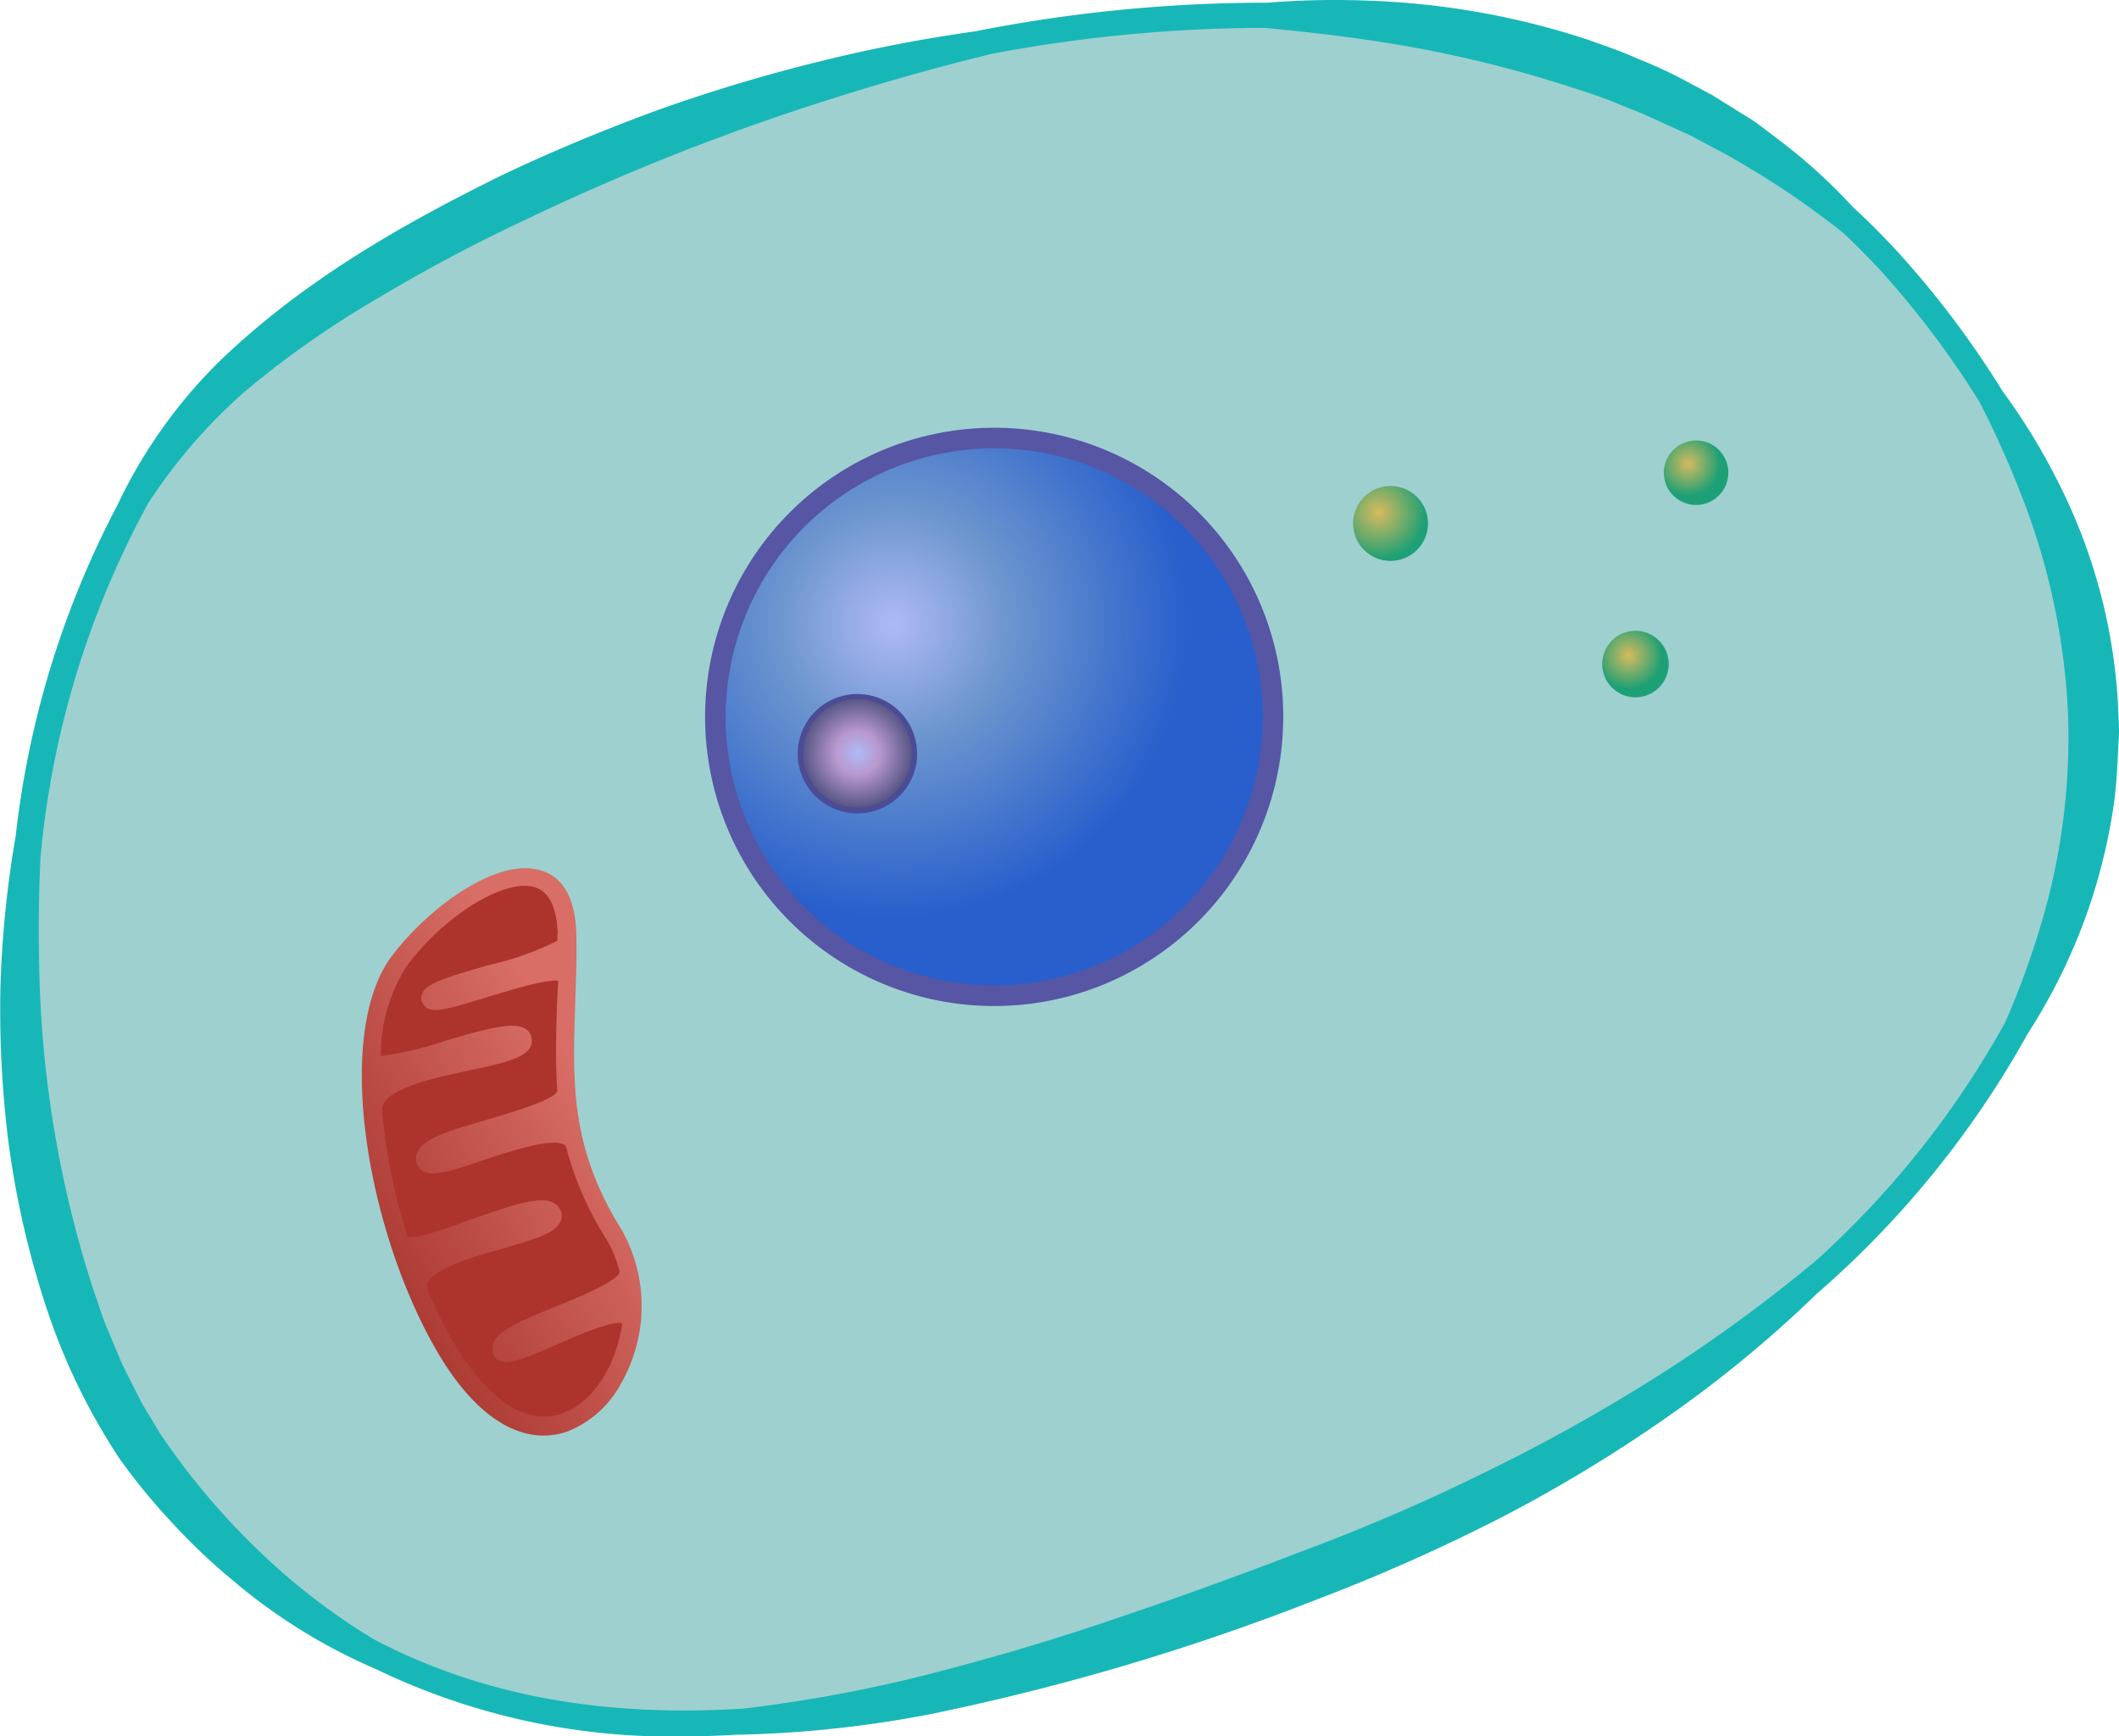 <svg id="Layer_1" data-name="Layer 1" xmlns="http://www.w3.org/2000/svg" xmlns:xlink="http://www.w3.org/1999/xlink" viewBox="0 0 126.149 103.365"><defs><style>.cls-1{fill:#9ed0d0;}.cls-2{fill:#18b7b7;}.cls-3{isolation:isolate;}.cls-4{fill:url(#radial-gradient);}.cls-5{fill:#5656a5;}.cls-6{fill:url(#radial-gradient-2);}.cls-7{fill:#4b4b96;}.cls-8{fill:url(#radial-gradient-3);}.cls-9{fill:url(#radial-gradient-4);}.cls-10{fill:url(#radial-gradient-5);}.cls-11{fill:url(#linear-gradient);}.cls-12{fill:#ad342d;}</style><radialGradient id="radial-gradient" cx="-6.457" cy="967.165" r="21.816" gradientTransform="translate(-199.313 -896.511) rotate(-15.515)" gradientUnits="userSpaceOnUse"><stop offset="0" stop-color="#afbaf7"/><stop offset="0.311" stop-color="#6d96ce"/><stop offset="0.803" stop-color="#285fcc"/></radialGradient><radialGradient id="radial-gradient-2" cx="-10.571" cy="973.995" r="4.208" gradientTransform="translate(-199.313 -896.511) rotate(-15.515)" gradientUnits="userSpaceOnUse"><stop offset="0" stop-color="#afbaf7"/><stop offset="0.312" stop-color="#b898ce"/><stop offset="0.803" stop-color="#515181"/></radialGradient><radialGradient id="radial-gradient-3" cx="-141.683" cy="1128.497" r="2.803" gradientTransform="translate(-83.281 -1094.77) rotate(-15.515)" gradientUnits="userSpaceOnUse"><stop offset="0" stop-color="#d8ba5d"/><stop offset="1" stop-color="#1da075"/></radialGradient><radialGradient id="radial-gradient-4" cx="-123.145" cy="1130.637" r="1.917" xlink:href="#radial-gradient-3"/><radialGradient id="radial-gradient-5" cx="-129.612" cy="1140.682" r="2" xlink:href="#radial-gradient-3"/><linearGradient id="linear-gradient" x1="80.737" y1="838.48" x2="61.843" y2="842.228" gradientTransform="translate(-271.495 -654.296) rotate(-18.623)" gradientUnits="userSpaceOnUse"><stop offset="0" stop-color="#d86e66"/><stop offset="1" stop-color="#a33029"/></linearGradient></defs><title>Cell_generic_04</title><g id="Cell_generic"><path id="CYTOPLASM" class="cls-1" d="M150.058,64.617c-27-31-85-8-99.98,6.72-14.28,14.03-15.76,47.03-4.53,63.55,17.68,23.75,44.21,16.74,69.78,7.04C153.058,127.617,177.058,95.617,150.058,64.617Z" transform="translate(-36.925 -48.317)"/><path class="cls-2" d="M163.025,90.456a33.164,33.164,0,0,0-3.489-13.275,37.624,37.624,0,0,0-3.4-5.589,56.134,56.134,0,0,0-5.509-7.466,43.383,43.383,0,0,0-3.385-3.476,33.262,33.262,0,0,0-4.321-3.936l-1.306-.991c-.439-.326-.919-.588-1.378-.886l-1.394-.868-1.446-.774a27.283,27.283,0,0,0-2.975-1.383c-1-.453-2.033-.8-3.064-1.165a46.906,46.906,0,0,0-12.8-2.284,50.855,50.855,0,0,0-6.184.114,89.458,89.458,0,0,0-17.417,1.709A90.294,90.294,0,0,0,85.8,51.954a99.447,99.447,0,0,0-9.675,2.9c-3.164,1.16-6.285,2.447-9.334,3.9-6.047,2.978-11.98,6.377-16.938,11.205a30.113,30.113,0,0,0-5.915,8.375c-.01.02-.017.041-.027.062a55.487,55.487,0,0,0-6.054,19.7,63.461,63.461,0,0,0-.9,8.771,62.727,62.727,0,0,0,.515,9.776,54.229,54.229,0,0,0,2.238,9.593,37.555,37.555,0,0,0,4.363,8.96,37.365,37.365,0,0,0,3.167,3.842,36.226,36.226,0,0,0,3.594,3.4,33.765,33.765,0,0,0,8.473,5.24,40.48,40.48,0,0,0,18.255,4.007c1.051,0,2.11-.042,3.172-.1A67.6,67.6,0,0,0,92.4,150.34a139.9,139.9,0,0,0,22.947-6.819,109.049,109.049,0,0,0,10.993-4.891,87.5,87.5,0,0,0,10.278-6.268,71.891,71.891,0,0,0,8.47-7.034,57.334,57.334,0,0,0,12.552-15.477,34.7,34.7,0,0,0,3.033-5.859,33.856,33.856,0,0,0,1.9-6.621,25.29,25.29,0,0,0,.4-3.444l.089-1.735C163.1,91.613,163.035,91.035,163.025,90.456Zm-17.9,32.826a90.263,90.263,0,0,1-9.811,7.137,107.1,107.1,0,0,1-10.252,5.675,116.064,116.064,0,0,1-10.774,4.623q-5.521,2.132-11.109,4.006C99.46,146,95.694,147.093,91.9,148.061a85.541,85.541,0,0,1-10.672,1.961c-7.757.5-15.237-.537-22.027-4.109a38.513,38.513,0,0,1-6.811-5.224,42.992,42.992,0,0,1-5.969-7.086c-.369-.664-.8-1.28-1.153-1.958l-1.041-2.058-.9-2.135c-.308-.707-.517-1.46-.785-2.185a66.022,66.022,0,0,1-3.258-18.413c-.074-2.5-.073-5.018.054-7.535a54.369,54.369,0,0,1,6.4-21.03,32.2,32.2,0,0,1,5.715-6.621,55.568,55.568,0,0,1,7.959-5.591,95.861,95.861,0,0,1,8.676-4.62A138.084,138.084,0,0,1,86.433,54.2q4.714-1.5,9.534-2.678a88.063,88.063,0,0,1,15.959-1.545c.107,0,.214.006.322.006,2.047.19,4.076.416,6.09.712a72.333,72.333,0,0,1,12.076,2.8c.977.319,1.96.625,2.9,1.031l1.431.571,1.4.643,1.406.634,1.358.727c.918.468,1.8,1,2.682,1.533a50.4,50.4,0,0,1,5.1,3.576c.971.919,1.909,1.879,2.8,2.9a54.651,54.651,0,0,1,5.276,7.129,58.411,58.411,0,0,1,2.619,5.874,40.582,40.582,0,0,1,2.641,12.474,38.552,38.552,0,0,1-1.561,12.637,50.547,50.547,0,0,1-2.168,5.954A54.885,54.885,0,0,1,145.123,123.282Z" transform="translate(-36.925 -48.317)"/><g id="NUCLEUS"><g id="NUCLEUS-2" data-name="NUCLEUS" class="cls-3"><circle class="cls-4" cx="59.182" cy="42.68" r="16.6"/><path class="cls-5" d="M100.718,107.577a17.212,17.212,0,1,1,11.98-21.19A17.238,17.238,0,0,1,100.718,107.577Zm-8.88-31.99a15.987,15.987,0,1,0,19.68,11.13A16,16,0,0,0,91.838,75.587Z" transform="translate(-36.925 -48.317)"/></g><g id="NUCLEOLUS"><circle class="cls-6" cx="51.042" cy="44.85" r="3.39"/><path class="cls-7" d="M88.928,96.607a3.554,3.554,0,1,1,2.46-4.39A3.55,3.55,0,0,1,88.928,96.607Zm-1.82-6.56a3.233,3.233,0,1,0,3.98,2.25A3.241,3.241,0,0,0,87.108,90.047Z" transform="translate(-36.925 -48.317)"/></g></g><g id="LYSOSOME"><circle id="LYSOSOME-2" data-name="LYSOSOME" class="cls-8" cx="82.782" cy="31.16" r="2.23"/><circle id="LYSOSOME-3" data-name="LYSOSOME" class="cls-9" cx="100.972" cy="28.14" r="1.92"/><circle id="LYSOSOME-4" data-name="LYSOSOME" class="cls-10" cx="97.362" cy="39.53" r="1.98"/></g><g id="MITOCHONDRION"><path class="cls-11" d="M69.13,100.14c-2.487-.8-6.508,2-8.845,5.043-3.5,4.579-1.561,16.113,2.5,23.3,2.464,4.365,4.917,5.3,6.52,5.291a4.376,4.376,0,0,0,1.373-.233,6.209,6.209,0,0,0,3.253-2.93,9.264,9.264,0,0,0-.018-9.124c-3.061-4.89-2.891-8.806-2.746-13.363.041-1.351.105-2.748.066-4.225C71.161,101.289,70.059,100.4,69.13,100.14Z" transform="translate(-36.925 -48.317)"/><path class="cls-12" d="M70.159,106.708c-.619-.135-2.975.582-4.256.976-2.356.718-3.122.938-3.616.607a.839.839,0,0,1-.288-.514c-.014-.836,1.164-1.194,4.058-2.017a17.7,17.7,0,0,0,4.059-1.444,1.3,1.3,0,0,1,.01-.424c-.062-1.545-.489-2.471-1.348-2.755-1.753-.555-5.341,1.609-7.632,4.673a9.9,9.9,0,0,0-1.551,5.374,20.05,20.05,0,0,0,3.787-.894c2.882-.857,4.2-1.147,4.84-.714a.766.766,0,0,1,.357.606c.084,1.042-1.415,1.356-3.657,1.844-2.139.453-5.423,1.14-5.247,2.456a34.084,34.084,0,0,0,1.524,7.471c.538.124,2.585-.6,3.809-1.054,2.767-.971,4.78-1.687,5.288-.521a.755.755,0,0,1-.032.7c-.318.642-1.359.955-3.338,1.545-.595.162-1.293.359-1.944.579-1.235.416-2.333.9-2.594,1.485a.7.7,0,0,0,.036.561c.438.96.853,1.852,1.314,2.652,1.912,3.405,4.115,5.07,6.163,4.685,1.979-.361,3.632-2.6,4.058-5.417a.05.05,0,0,0-.023-.069c-.424-.239-2.791.788-3.923,1.284-2.1.9-3.27,1.407-3.684.63a.907.907,0,0,1-.048-.71c.272-.779,1.541-1.322,3.759-2.222,1.212-.485,3.693-1.512,3.783-2.039a7.329,7.329,0,0,0-.831-2.012,19,19,0,0,1-2.342-5.362c-.035-.1-.058-.172-.15-.217-.745-.4-3.159.377-4.771.92-1.99.671-3.065.995-3.638.653a.823.823,0,0,1-.38-.56c-.222-1.224,1.666-1.746,4.274-2.51,1.144-.347,4.14-1.2,4.116-1.731-.12-1.717-.068-3.377-.017-5.152C70.117,107.6,70.127,107.177,70.159,106.708Z" transform="translate(-36.925 -48.317)"/></g></g></svg>
